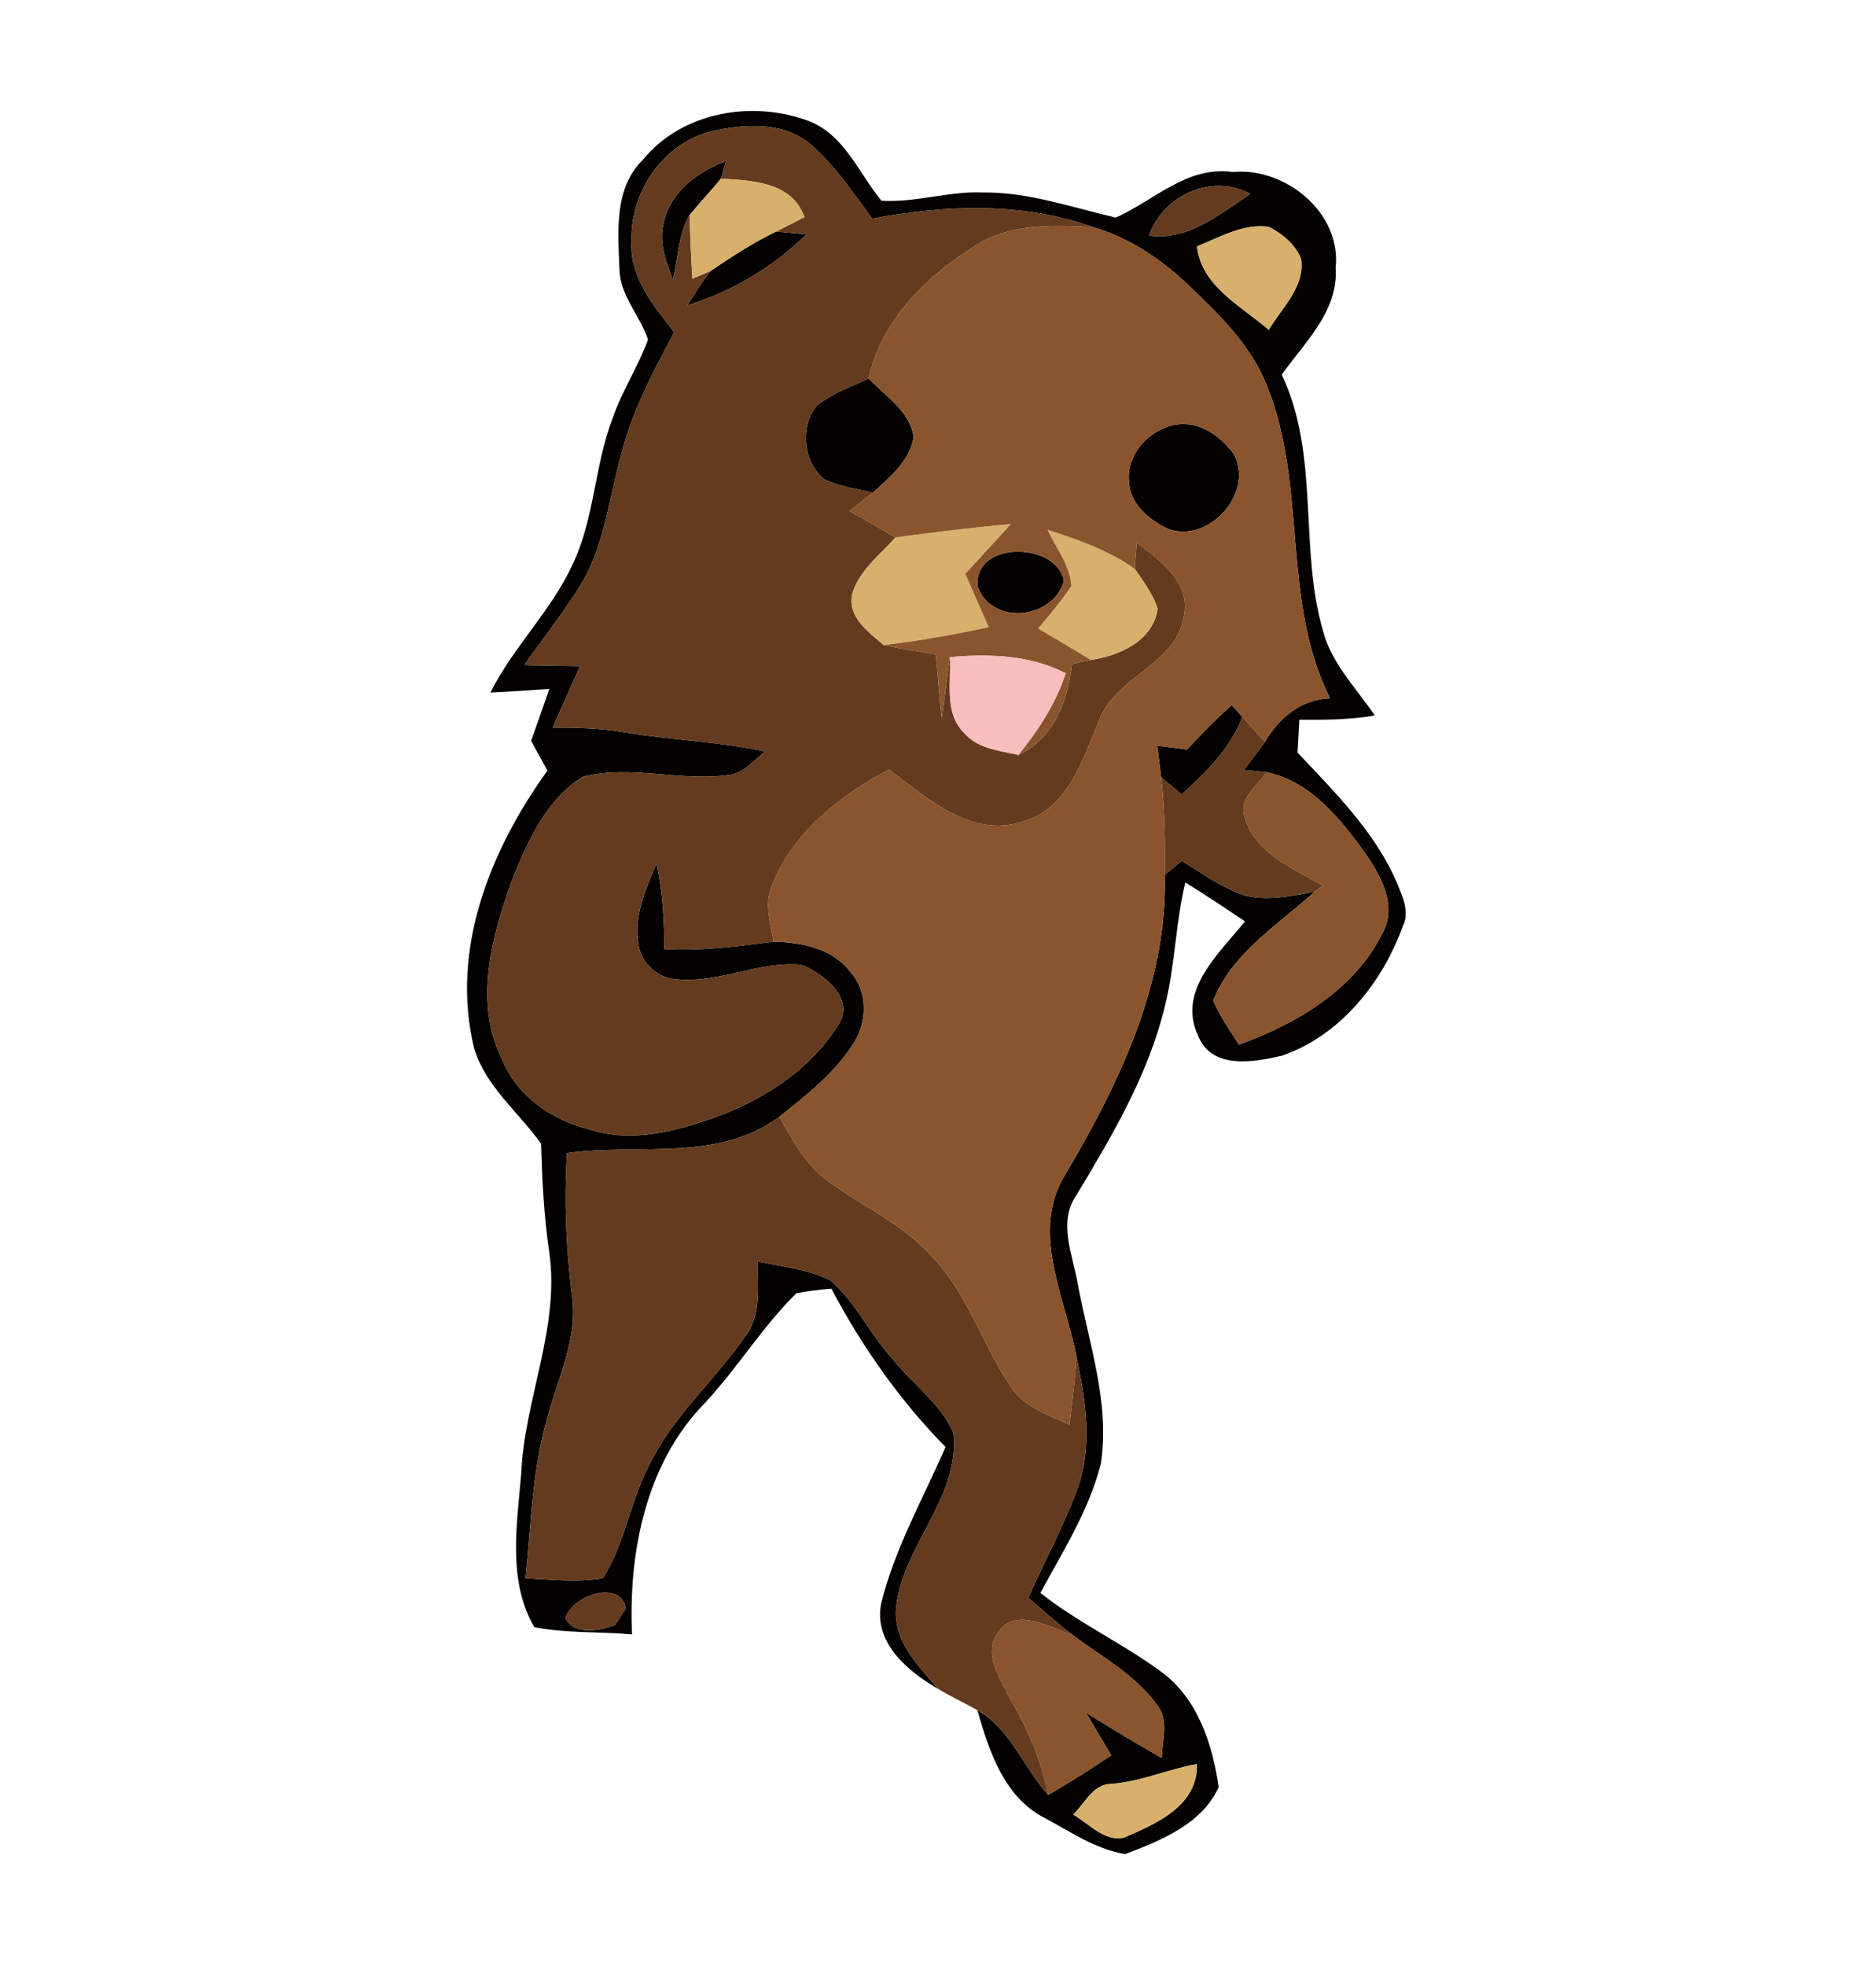 <?xml version="1.0" encoding="UTF-8" ?>
<!DOCTYPE svg PUBLIC "-//W3C//DTD SVG 1.1//EN" "http://www.w3.org/Graphics/SVG/1.1/DTD/svg11.dtd">
<svg width="210pt" height="220pt" viewBox="0 0 210 220" version="1.1" xmlns="http://www.w3.org/2000/svg">
<g id="#040201fd">
<path fill="#040201" opacity="1.00" d=" M 71.95 17.90 C 76.35 12.48 84.29 11.17 90.61 13.57 C 94.56 15.15 96.13 19.39 98.67 22.46 C 102.48 22.70 106.20 21.37 110.02 21.54 C 115.13 21.48 119.99 23.21 124.90 24.35 C 129.17 22.45 132.90 18.52 137.98 19.25 C 143.88 18.68 150.20 23.81 149.51 30.00 C 149.84 34.81 146.04 38.32 143.48 41.92 C 147.78 51.01 145.37 61.26 148.12 70.68 C 149.10 74.31 151.84 77.02 153.89 80.06 C 151.10 80.55 148.27 80.56 145.45 80.54 C 145.40 81.46 145.30 83.29 145.25 84.21 C 149.43 88.67 153.94 93.11 156.39 98.82 C 156.99 100.35 157.84 102.05 157.02 103.67 C 154.74 109.99 149.98 115.91 143.48 118.14 C 140.32 118.86 135.66 119.71 134.13 115.93 C 131.72 110.83 136.49 106.70 139.36 103.10 C 137.16 101.62 134.95 100.15 132.69 98.75 C 131.57 103.35 131.54 108.12 130.37 112.71 C 128.52 120.29 124.50 127.07 120.52 133.70 C 118.36 136.74 120.11 140.47 120.66 143.75 C 121.89 150.33 124.25 156.96 123.24 163.74 C 121.94 168.96 118.99 173.56 116.46 178.25 C 120.68 181.58 125.60 183.86 129.92 187.02 C 134.05 190.00 135.73 195.16 136.42 199.98 C 134.56 204.11 129.92 205.97 125.95 207.47 C 122.63 206.95 119.78 204.92 116.86 203.39 C 112.37 201.04 110.71 195.92 109.41 191.38 C 113.13 193.46 114.56 197.81 117.34 200.85 C 119.74 199.46 122.08 197.97 124.39 196.42 C 123.45 194.83 122.50 193.24 121.56 191.65 C 124.36 193.38 127.17 195.10 130.05 196.71 C 130.09 194.72 130.90 192.42 129.47 190.72 C 127.02 187.37 123.27 185.35 119.99 182.91 C 118.31 181.60 116.72 180.19 115.12 178.79 C 116.89 174.70 119.08 170.80 120.59 166.62 C 122.34 161.84 121.51 156.65 120.50 151.81 C 119.24 145.14 115.22 137.76 119.33 131.29 C 125.32 121.13 130.69 109.98 130.39 97.88 C 131.03 97.36 131.66 96.84 132.30 96.32 C 134.61 97.75 136.85 99.39 139.46 100.24 C 142.01 100.83 144.65 100.24 147.17 99.78 C 143.09 103.48 137.90 106.64 135.81 111.97 C 136.58 113.71 137.66 115.30 138.70 116.90 C 145.12 114.55 151.58 110.78 154.74 104.45 C 156.49 101.32 154.52 97.92 152.72 95.33 C 149.94 91.51 146.67 87.45 141.80 86.41 C 141.16 86.35 139.87 86.22 139.23 86.15 C 140.04 85.12 140.82 84.06 141.60 83.01 C 143.19 80.29 145.64 78.29 148.88 78.13 C 143.41 67.22 146.36 54.45 141.86 43.27 C 140.10 38.72 136.53 35.23 133.06 31.93 C 129.99 29.00 126.37 26.56 122.26 25.39 C 114.32 22.57 105.79 22.94 97.63 24.47 C 95.51 21.60 93.51 18.56 90.79 16.20 C 87.71 13.53 83.19 13.86 79.49 14.74 C 74.14 16.13 70.51 21.56 70.70 27.01 C 70.45 31.01 73.16 34.22 75.47 37.17 C 73.16 41.53 70.80 45.92 69.58 50.73 C 68.19 55.57 67.75 60.79 65.14 65.20 C 63.22 68.43 60.82 71.34 58.69 74.43 C 60.77 74.47 62.85 74.50 64.93 74.54 C 63.91 76.83 62.89 79.12 61.87 81.42 C 64.56 81.41 67.25 81.48 69.90 81.94 C 75.13 82.83 80.46 82.97 85.66 84.09 C 84.49 84.99 83.49 86.25 82.02 86.65 C 76.45 87.60 70.73 85.51 65.23 86.93 C 61.12 89.47 59.07 94.19 57.31 98.49 C 55.05 104.84 53.00 112.21 56.23 118.60 C 57.90 122.69 61.78 125.34 65.96 126.37 C 70.85 127.99 76.00 126.50 80.65 124.81 C 85.90 122.79 90.91 119.45 93.90 114.59 C 95.68 111.67 92.15 108.89 89.68 107.96 C 84.84 107.51 80.21 110.21 75.33 109.53 C 73.38 109.26 71.73 107.62 71.46 105.66 C 70.90 102.49 72.33 99.47 73.49 96.61 C 74.18 99.76 74.37 102.99 74.37 106.21 C 78.48 106.43 82.55 105.90 86.61 105.37 C 89.74 105.44 93.20 106.13 95.20 108.77 C 97.15 110.92 97.09 114.31 95.59 116.69 C 93.49 120.04 90.30 122.53 87.24 124.97 C 80.32 130.09 71.41 127.92 63.47 129.03 C 63.14 134.30 63.35 139.58 64.01 144.81 C 64.76 149.59 62.51 154.04 61.30 158.54 C 59.56 164.40 59.46 170.56 58.83 176.61 C 61.71 176.75 64.63 177.09 67.50 176.60 C 69.96 172.66 70.57 167.91 72.73 163.81 C 75.39 158.39 80.08 154.40 83.46 149.48 C 85.27 147.09 84.76 143.95 84.83 141.15 C 87.55 141.75 90.43 142.00 92.94 143.27 C 95.81 145.73 97.39 149.31 99.92 152.08 C 102.13 154.86 105.25 157.00 106.72 160.31 C 107.54 167.61 100.95 173.00 100.30 180.02 C 100.03 183.67 102.83 186.49 105.07 189.02 C 101.63 187.05 97.70 183.78 98.66 179.33 C 100.19 173.21 103.35 167.67 105.84 161.92 C 100.70 156.68 96.49 150.68 93.06 144.20 C 91.74 144.30 90.43 144.47 89.14 144.72 C 85.35 148.46 82.56 153.06 78.94 156.96 C 72.29 163.71 70.34 173.72 70.75 182.89 C 67.11 182.56 63.41 182.79 59.81 182.08 C 56.81 176.94 57.86 170.62 58.34 164.96 C 58.69 156.58 62.70 148.57 61.48 140.09 C 60.88 136.08 60.69 132.04 60.57 127.99 C 58.06 124.42 54.31 121.58 53.05 117.21 C 50.41 106.17 54.89 95.11 61.28 86.23 C 60.67 85.12 60.06 84.01 59.45 82.90 C 60.14 80.96 60.83 79.03 61.49 77.09 C 59.29 77.25 57.10 77.40 54.90 77.50 C 57.46 72.37 61.74 68.33 64.12 63.11 C 66.56 57.98 66.54 52.12 68.56 46.85 C 69.61 43.78 71.43 41.04 72.54 37.99 C 71.63 35.28 69.37 33.04 69.34 30.07 C 69.19 25.93 68.70 21.08 71.95 17.90 M 128.63 26.36 C 133.01 26.97 136.55 23.93 139.96 21.70 C 135.66 19.35 130.19 21.86 128.63 26.36 M 133.99 27.57 C 134.49 32.04 138.96 34.26 142.03 36.91 C 143.48 34.43 146.08 32.14 145.65 28.99 C 145.02 27.38 143.54 26.13 142.01 25.38 C 139.13 25.00 136.56 26.55 133.99 27.57 M 63.30 181.07 C 64.29 183.06 67.13 182.45 68.84 181.85 C 69.14 181.38 69.75 180.46 70.05 180.00 C 69.56 176.73 64.05 178.46 63.30 181.07 M 124.34 199.62 C 122.31 199.67 121.44 201.83 120.13 203.05 C 121.91 204.05 123.59 206.13 125.85 205.62 C 129.47 204.04 134.08 202.09 133.99 197.40 C 130.73 197.98 127.67 199.39 124.34 199.62 Z" />
<path fill="#040201" opacity="1.00" d=" M 74.25 25.15 C 74.87 21.58 78.06 19.21 81.27 18.02 C 81.12 18.51 80.83 19.49 80.69 19.99 C 79.57 21.39 78.33 22.68 77.19 24.07 C 75.90 26.21 75.95 28.91 75.31 31.29 C 74.58 29.34 73.76 27.27 74.25 25.15 Z" />
<path fill="#040201" opacity="1.00" d=" M 79.55 30.31 C 81.92 28.72 84.30 27.15 86.88 25.91 C 87.73 25.99 89.43 26.14 90.28 26.22 C 86.57 29.88 81.92 32.63 76.95 34.17 C 77.77 32.85 78.57 31.52 79.55 30.31 Z" />
<path fill="#040201" opacity="1.00" d=" M 91.37 45.44 C 93.09 44.03 95.24 43.29 97.23 42.35 C 99.09 44.33 101.92 46.02 102.27 48.95 C 101.81 51.60 99.61 53.40 97.73 55.12 C 95.89 54.70 93.98 54.45 92.27 53.63 C 89.92 51.74 89.53 47.79 91.37 45.44 Z" />
<path fill="#040201" opacity="1.00" d=" M 132.15 47.46 C 134.60 47.31 136.78 48.96 138.14 50.85 C 140.41 55.17 135.30 60.87 130.74 59.18 C 128.66 58.20 126.45 56.37 126.38 53.89 C 126.03 50.63 129.02 47.67 132.15 47.46 Z" />
<path fill="#040201" opacity="1.00" d=" M 109.44 65.65 C 108.91 60.47 118.32 60.60 119.09 65.01 C 117.96 69.21 111.10 70.13 109.44 65.65 Z" />
<path fill="#040201" opacity="1.00" d=" M 132.86 83.87 C 134.50 82.18 136.11 80.45 137.88 78.90 C 138.18 79.23 138.77 79.88 139.07 80.21 C 137.74 83.74 135.00 86.42 132.28 88.91 C 131.51 88.27 130.75 87.62 129.98 86.98 C 129.84 85.79 129.69 84.62 129.53 83.44 C 130.64 83.59 131.75 83.73 132.86 83.87 Z" />
</g>
<g id="#643b1efe">
<path fill="#643b1e" opacity="1.00" d=" M 79.49 14.74 C 83.19 13.86 87.71 13.53 90.79 16.20 C 93.51 18.56 95.51 21.60 97.63 24.47 C 105.79 22.94 114.32 22.57 122.26 25.39 C 117.93 25.18 113.24 24.99 109.40 27.36 C 103.81 30.77 98.70 35.75 97.23 42.35 C 95.24 43.29 93.09 44.03 91.37 45.44 C 89.53 47.79 89.92 51.74 92.27 53.63 C 93.98 54.45 95.89 54.70 97.73 55.12 C 96.86 55.82 95.98 56.49 95.09 57.18 C 96.81 58.16 98.53 59.14 100.24 60.14 C 98.53 62.08 96.24 63.77 95.44 66.33 C 94.73 68.95 97.21 70.71 98.93 72.19 C 100.85 72.59 102.79 72.90 104.73 73.22 C 105.02 75.59 105.12 77.98 105.42 80.34 C 105.73 78.07 106.02 75.80 106.32 73.53 C 106.50 76.36 105.66 79.80 107.93 82.02 C 109.43 83.79 111.89 83.99 114.00 84.48 C 118.00 82.57 119.55 78.44 119.98 74.30 C 120.51 74.19 121.58 73.96 122.12 73.85 C 125.32 73.36 129.13 71.70 129.58 68.08 C 129.02 66.45 128.00 65.04 127.02 63.65 C 127.08 62.91 127.19 61.44 127.25 60.70 C 129.77 62.69 133.17 64.99 132.58 68.70 C 131.89 74.37 124.80 75.62 123.00 80.70 C 121.20 84.99 119.62 90.36 114.63 91.89 C 108.84 93.94 103.81 89.31 99.51 86.12 C 93.92 89.08 88.54 93.30 86.30 99.42 C 85.58 101.37 86.28 103.43 86.61 105.37 C 82.55 105.90 78.48 106.43 74.37 106.21 C 74.37 102.99 74.18 99.76 73.49 96.61 C 72.33 99.47 70.90 102.49 71.46 105.66 C 71.73 107.62 73.38 109.26 75.33 109.53 C 80.21 110.21 84.84 107.51 89.68 107.96 C 92.15 108.89 95.68 111.67 93.90 114.59 C 90.91 119.45 85.90 122.79 80.65 124.81 C 76.00 126.50 70.85 127.99 65.96 126.37 C 61.78 125.34 57.90 122.69 56.23 118.60 C 53.00 112.21 55.05 104.84 57.31 98.49 C 59.07 94.19 61.12 89.47 65.23 86.93 C 70.73 85.51 76.45 87.60 82.02 86.65 C 83.49 86.25 84.49 84.99 85.66 84.09 C 80.46 82.97 75.13 82.83 69.90 81.94 C 67.25 81.48 64.56 81.41 61.87 81.42 C 62.89 79.12 63.91 76.83 64.93 74.54 C 62.85 74.50 60.77 74.47 58.69 74.43 C 60.82 71.34 63.22 68.43 65.14 65.20 C 67.75 60.79 68.19 55.57 69.58 50.73 C 70.80 45.92 73.16 41.53 75.47 37.17 C 73.16 34.22 70.45 31.01 70.70 27.01 C 70.51 21.56 74.14 16.13 79.49 14.74 M 74.25 25.15 C 73.76 27.27 74.58 29.34 75.31 31.29 C 75.95 28.91 75.90 26.21 77.19 24.07 C 77.26 26.44 77.36 28.81 77.51 31.19 C 78.02 30.97 79.04 30.53 79.55 30.31 C 78.57 31.52 77.77 32.85 76.95 34.17 C 81.92 32.63 86.57 29.88 90.28 26.22 C 89.43 26.14 87.73 25.99 86.88 25.91 C 87.94 25.38 89.00 24.84 90.06 24.30 C 88.63 20.34 84.24 20.21 80.69 19.99 C 80.83 19.49 81.12 18.51 81.27 18.02 C 78.06 19.21 74.87 21.58 74.25 25.15 Z" />
<path fill="#643b1e" opacity="1.00" d=" M 128.63 26.36 C 130.19 21.86 135.66 19.35 139.96 21.70 C 136.55 23.93 133.01 26.97 128.63 26.36 Z" />
<path fill="#643b1e" opacity="1.00" d=" M 139.07 80.21 C 139.91 81.15 140.75 82.08 141.60 83.01 C 140.82 84.06 140.04 85.12 139.23 86.15 C 139.87 86.22 141.16 86.35 141.80 86.41 C 140.74 87.94 138.51 89.45 139.38 91.58 C 140.60 95.56 144.81 97.19 148.10 99.11 C 147.86 99.28 147.40 99.61 147.17 99.78 C 144.65 100.24 142.01 100.83 139.46 100.24 C 136.85 99.39 134.61 97.75 132.30 96.32 C 131.66 96.84 131.03 97.36 130.39 97.88 C 130.42 94.24 130.39 90.60 129.98 86.98 C 130.75 87.62 131.51 88.27 132.28 88.91 C 135.00 86.42 137.74 83.74 139.07 80.21 Z" />
<path fill="#643b1e" opacity="1.00" d=" M 63.47 129.03 C 71.41 127.92 80.32 130.09 87.24 124.97 C 88.75 127.58 90.19 130.40 92.72 132.19 C 96.60 135.00 101.12 137.01 104.37 140.64 C 108.29 144.76 109.94 150.35 113.04 155.01 C 114.50 157.42 117.31 158.29 119.71 159.42 C 120.02 156.89 120.34 154.36 120.50 151.81 C 121.51 156.65 122.34 161.84 120.59 166.62 C 119.08 170.80 116.89 174.70 115.12 178.79 C 116.72 180.19 118.31 181.60 119.99 182.91 C 117.43 182.10 113.59 179.70 111.66 182.77 C 110.02 185.16 112.00 187.84 113.04 190.03 C 115.05 193.38 116.55 197.01 117.34 200.85 C 114.56 197.81 113.13 193.46 109.41 191.38 C 107.98 190.55 106.47 189.88 105.07 189.02 C 102.83 186.49 100.03 183.67 100.30 180.02 C 100.95 173.00 107.54 167.61 106.72 160.31 C 105.25 157.00 102.13 154.86 99.92 152.08 C 97.39 149.31 95.81 145.73 92.94 143.27 C 90.43 142.00 87.55 141.75 84.83 141.15 C 84.76 143.95 85.27 147.09 83.46 149.48 C 80.08 154.40 75.39 158.39 72.73 163.81 C 70.57 167.91 69.96 172.66 67.50 176.60 C 64.63 177.09 61.71 176.75 58.83 176.61 C 59.46 170.56 59.56 164.40 61.30 158.54 C 62.51 154.04 64.76 149.59 64.01 144.81 C 63.35 139.58 63.14 134.30 63.47 129.03 Z" />
<path fill="#643b1e" opacity="1.00" d=" M 63.30 181.07 C 64.05 178.46 69.56 176.73 70.05 180.00 C 69.75 180.46 69.14 181.38 68.84 181.85 C 67.13 182.45 64.29 183.06 63.30 181.07 Z" />
</g>
<g id="#d9b06bff">
<path fill="#d9b06b" opacity="1.00" d=" M 80.69 19.99 C 84.24 20.21 88.63 20.34 90.06 24.30 C 89.00 24.84 87.94 25.38 86.88 25.91 C 84.30 27.15 81.92 28.72 79.55 30.31 C 79.04 30.53 78.02 30.97 77.51 31.19 C 77.36 28.81 77.26 26.44 77.19 24.07 C 78.33 22.68 79.57 21.39 80.69 19.99 Z" />
<path fill="#d9b06b" opacity="1.00" d=" M 133.99 27.57 C 136.56 26.55 139.13 25.00 142.01 25.38 C 143.54 26.13 145.02 27.38 145.65 28.99 C 146.08 32.14 143.48 34.43 142.03 36.91 C 138.96 34.26 134.49 32.04 133.99 27.57 Z" />
<path fill="#d9b06b" opacity="1.00" d=" M 100.24 60.14 C 104.53 59.54 108.84 59.04 113.16 58.63 C 111.48 60.51 109.76 62.35 108.06 64.21 C 108.92 66.21 109.80 68.19 110.68 70.18 C 106.79 71.03 102.87 71.71 98.93 72.19 C 97.21 70.71 94.73 68.95 95.44 66.33 C 96.24 63.77 98.53 62.08 100.24 60.14 Z" />
<path fill="#d9b06b" opacity="1.00" d=" M 117.27 59.28 C 120.66 60.39 124.09 61.56 127.02 63.65 C 128.00 65.04 129.02 66.45 129.58 68.08 C 129.13 71.70 125.32 73.36 122.12 73.85 C 120.16 72.66 118.18 71.49 116.21 70.33 C 117.49 68.78 118.81 67.26 119.93 65.58 C 119.79 63.23 118.19 61.35 117.27 59.28 Z" />
<path fill="#d9b06b" opacity="1.00" d=" M 124.34 199.62 C 127.67 199.39 130.73 197.98 133.99 197.40 C 134.08 202.09 129.47 204.04 125.85 205.62 C 123.59 206.13 121.91 204.05 120.13 203.05 C 121.44 201.83 122.31 199.67 124.34 199.62 Z" />
</g>
<g id="#8a542dff">
<path fill="#8a542d" opacity="1.00" d=" M 109.40 27.36 C 113.24 24.99 117.93 25.18 122.26 25.39 C 126.37 26.56 129.99 29.00 133.06 31.93 C 136.53 35.23 140.10 38.72 141.86 43.27 C 146.36 54.45 143.41 67.22 148.88 78.13 C 145.64 78.29 143.19 80.29 141.60 83.01 C 140.75 82.08 139.91 81.15 139.07 80.21 C 138.77 79.88 138.18 79.23 137.88 78.90 C 136.11 80.45 134.50 82.18 132.86 83.87 C 131.75 83.73 130.64 83.59 129.53 83.44 C 129.69 84.62 129.84 85.79 129.98 86.98 C 130.39 90.60 130.42 94.24 130.39 97.88 C 130.69 109.98 125.32 121.13 119.33 131.29 C 115.22 137.76 119.24 145.14 120.50 151.81 C 120.34 154.36 120.02 156.89 119.71 159.42 C 117.31 158.29 114.50 157.42 113.04 155.01 C 109.94 150.35 108.29 144.76 104.37 140.64 C 101.12 137.01 96.60 135.00 92.72 132.19 C 90.19 130.40 88.75 127.58 87.24 124.97 C 90.30 122.53 93.49 120.04 95.59 116.69 C 97.09 114.31 97.15 110.92 95.20 108.77 C 93.20 106.13 89.74 105.44 86.61 105.37 C 86.28 103.43 85.58 101.37 86.30 99.42 C 88.54 93.30 93.92 89.08 99.51 86.12 C 103.81 89.31 108.84 93.94 114.63 91.89 C 119.62 90.36 121.20 84.99 123.00 80.70 C 124.80 75.62 131.89 74.37 132.58 68.70 C 133.17 64.99 129.77 62.69 127.25 60.70 C 127.19 61.44 127.08 62.91 127.02 63.65 C 124.09 61.56 120.66 60.39 117.27 59.28 C 118.19 61.35 119.79 63.23 119.93 65.58 C 118.81 67.26 117.49 68.78 116.21 70.33 C 118.18 71.49 120.16 72.66 122.12 73.85 C 121.58 73.96 120.51 74.19 119.98 74.30 C 119.55 78.44 118.00 82.57 114.00 84.48 C 116.23 81.72 118.18 78.73 119.30 75.34 C 115.27 73.27 110.74 73.15 106.32 73.53 C 106.02 75.80 105.73 78.07 105.42 80.34 C 105.12 77.98 105.02 75.59 104.73 73.22 C 102.79 72.90 100.85 72.59 98.93 72.19 C 102.87 71.71 106.79 71.03 110.68 70.18 C 109.80 68.19 108.92 66.21 108.06 64.21 C 109.76 62.35 111.48 60.51 113.16 58.63 C 108.84 59.04 104.53 59.54 100.24 60.14 C 98.53 59.14 96.81 58.16 95.09 57.18 C 95.98 56.49 96.86 55.82 97.73 55.12 C 99.61 53.40 101.81 51.60 102.27 48.95 C 101.92 46.02 99.09 44.33 97.23 42.35 C 98.70 35.75 103.81 30.77 109.40 27.36 M 132.15 47.46 C 129.02 47.67 126.03 50.63 126.38 53.89 C 126.45 56.37 128.66 58.20 130.74 59.18 C 135.30 60.87 140.41 55.17 138.14 50.85 C 136.78 48.96 134.60 47.31 132.15 47.46 M 109.44 65.65 C 111.10 70.13 117.96 69.21 119.09 65.01 C 118.32 60.60 108.91 60.47 109.44 65.65 Z" />
<path fill="#8a542d" opacity="1.00" d=" M 141.80 86.41 C 146.67 87.45 149.94 91.51 152.72 95.33 C 154.52 97.92 156.49 101.32 154.74 104.45 C 151.58 110.78 145.12 114.55 138.70 116.90 C 137.66 115.30 136.58 113.71 135.81 111.97 C 137.90 106.64 143.09 103.48 147.17 99.78 C 147.40 99.61 147.86 99.28 148.10 99.11 C 144.81 97.19 140.60 95.56 139.38 91.58 C 138.51 89.45 140.74 87.94 141.80 86.41 Z" />
<path fill="#8a542d" opacity="1.00" d=" M 111.66 182.77 C 113.59 179.70 117.43 182.10 119.99 182.91 C 123.27 185.35 127.02 187.37 129.47 190.72 C 130.90 192.42 130.09 194.72 130.05 196.71 C 127.17 195.10 124.36 193.38 121.56 191.65 C 122.50 193.24 123.45 194.83 124.39 196.42 C 122.08 197.97 119.74 199.46 117.34 200.85 C 116.55 197.01 115.05 193.38 113.04 190.03 C 112.00 187.84 110.02 185.16 111.66 182.77 Z" />
</g>
<g id="#fabdbefe">
<path fill="#fabdbe" opacity="1.00" d=" M 106.32 73.53 C 110.74 73.15 115.27 73.27 119.30 75.34 C 118.18 78.73 116.23 81.72 114.00 84.48 C 111.89 83.99 109.43 83.79 107.93 82.02 C 105.66 79.80 106.50 76.36 106.32 73.53 Z" />
</g>
</svg>
